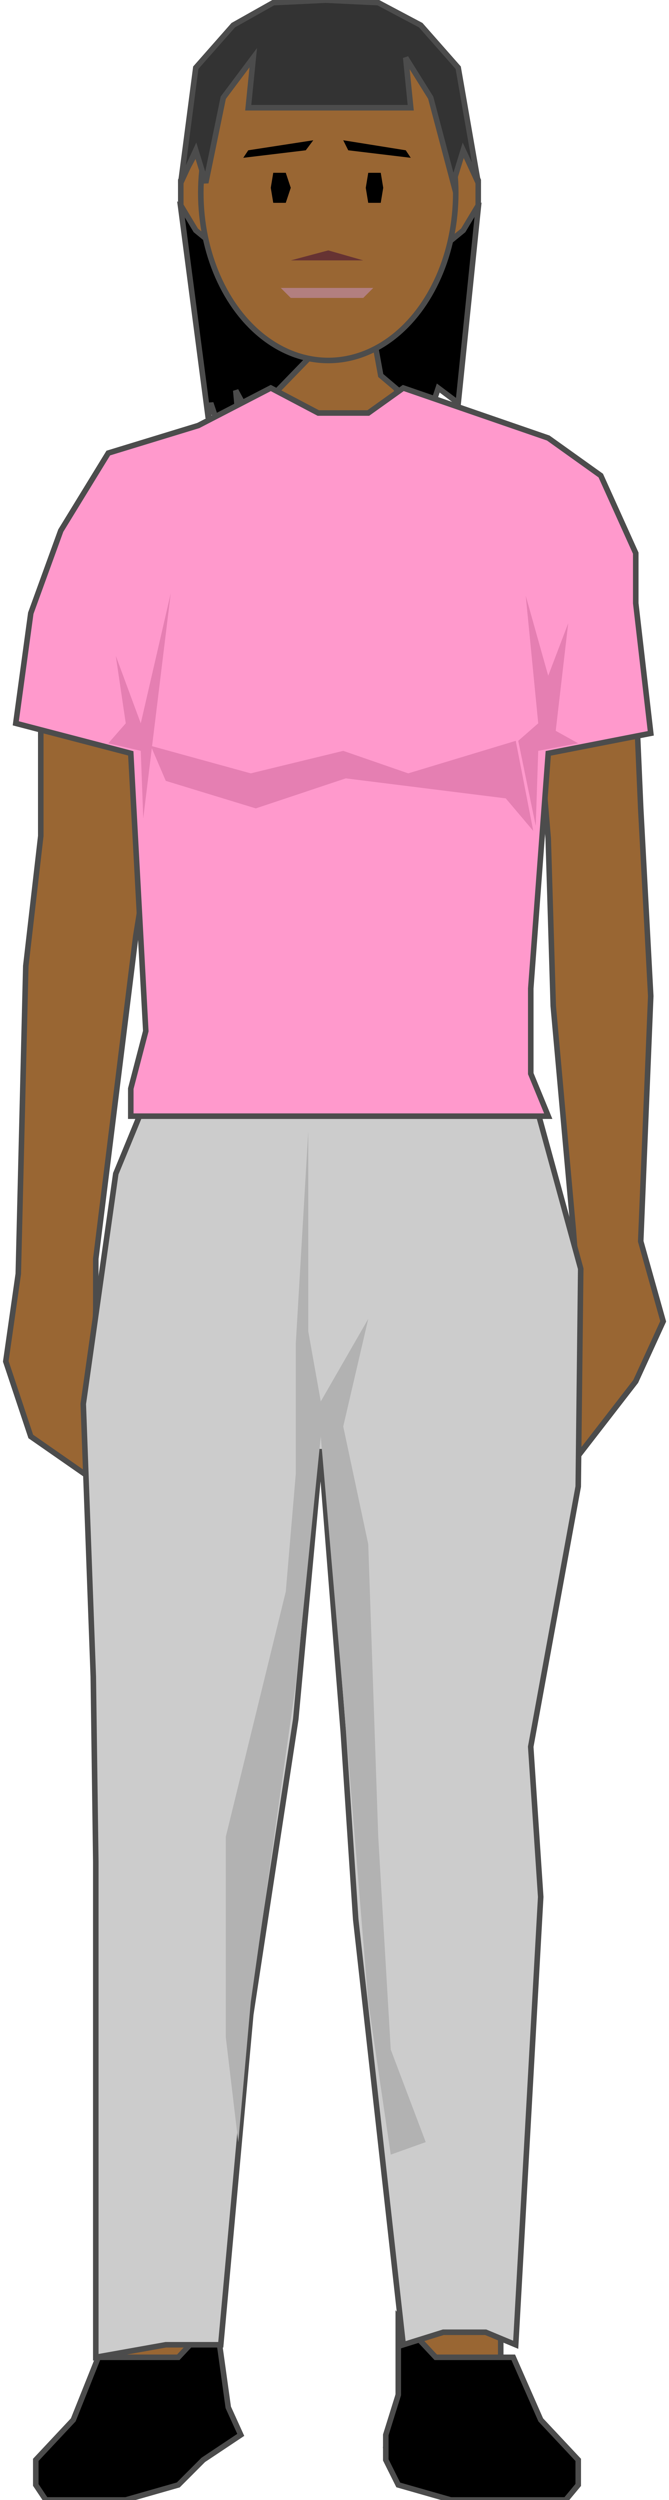 <!DOCTYPE svg PUBLIC "-//W3C//DTD SVG 1.1//EN" "http://www.w3.org/Graphics/SVG/1.1/DTD/svg11.dtd"><svg version="1.1" xmlns="http://www.w3.org/2000/svg" xmlns:xlink="http://www.w3.org/1999/xlink" width="30px" height="112px" viewBox="0 0 29.613 112.5" enable-background="new 0 0 29.613 112.5" xml:space="preserve">
<g id="Group_RightArm">
	<path fill="#996633" stroke="#4C4C4C" stroke-width="0.25" d="M1.576,30.071v7.544L0.901,43.47L0.563,57.32L0,61.261l1.126,3.378   l2.59,1.801l0.225-4.053l0.113-3.49v-2.252l1.801-14.525l1.014-6.306l0.563-7.544" />
</g>
<g id="Group_Neck">
	<path fill="#996633" stroke="#4C4C4C" stroke-width="0.25" d="M26.01,21.4l-2.814-1.914l-5.518-1.802L16.44,15.32h-4.054   l-1.238,2.927l-6.081,2.365l-2.364,4.279l-1.126,5.18" />
</g>
<g id="Group_LeftArm">
	<path fill="#996633" stroke="#4C4C4C" stroke-width="0.25" d="M23.533,27.03l0.9,10.697l0.226,7.544l0.9,10.021l0.226,2.928   l-0.226,3.378l0.113,4.054l2.702-3.49l1.238-2.703L28.6,55.856l0.451-11.035L28.6,36.376l-0.338-7.77L26.01,21.4" />
</g>
<g id="Group_LeftLeg">
	<path fill="#996633" stroke="#4C4C4C" stroke-width="0.25" d="M14.188,63.4l0.563,1.238l0.563,8.67l1.126,11.035l0.112,8.67   l1.689,12.386l-1.126,4.729l0.563,1.126l2.928,1.238h3.49l1.126-1.238l-2.928-5.18V86.37l1.802-21.281l0.676-5.405" />
</g>
<g id="Group_RightLeg">
	<path fill="#996633" stroke="#4C4C4C" stroke-width="0.25" d="M5.292,54.054L4.729,68.017l0.563,15.876L4.729,88.51v17.565   l-1.126,2.815l-1.801,1.801l0.675,1.127h4.617l2.928-2.252l-0.563-3.491l-0.563-3.04l2.927-19.818L14.188,63.4" />
</g>
<g id="Group_Shoes">
	<path stroke="#4C4C4C" stroke-width="0.25" d="M25.785,111.818v-1.127l-1.689-1.801l-1.238-2.815h-3.49l-1.689-1.802v3.49   l-0.563,1.803v1.125l0.563,1.127l2.364,0.675h5.18L25.785,111.818z" />
	<path stroke="#4C4C4C" stroke-width="0.25" d="M1.351,111.818v-1.127l1.689-1.801l1.126-2.815H7.77l1.688-1.802l0.563,4.054   l0.563,1.239l-1.688,1.125l-1.126,1.127l-2.365,0.675H1.802L1.351,111.818z" />
</g>
<g id="Group_BackHair">
	<path stroke="#4C4C4C" stroke-width="0.25" d="M21.281,9.353l-0.901,8.783l-0.9-0.676l-0.226,0.676h-0.9l-1.464-1.239l-0.226-1.239   l2.252-4.842L21.281,9.353z" />
	<path stroke="#4C4C4C" stroke-width="0.25" d="M7.882,9.353l1.238,9.458l0.112-0.675l0.226,0.675h1.014l-0.113-1.238l0.676,1.238   l3.716-3.828L7.882,9.353z" />
</g>
<g id="Group_Face">
	<path fill="#996633" stroke="#4C4C4C" stroke-width="0.25" d="M19.367,11.379H9.796l-1.238-1.014L7.882,9.24V8.114l0.676-1.239   h12.16l0.563,1.239V9.24l-0.676,1.126L19.367,11.379z" />
	<ellipse fill="#996633" stroke="#4C4C4C" stroke-width="0.25" cx="14.526" cy="8.677" rx="5.742" ry="7.544" />
	<path fill="#663333" d="M14.526,11.267l1.576,0.45h-3.266L14.526,11.267z" />
	<path fill="#B27F7F" d="M12.836,13.406l-0.45-0.45h4.166l-0.45,0.45H12.836z" />
	<path d="M18.016,6.763L15.2,6.312l0.226,0.451l2.815,0.338L18.016,6.763z" />
	<path d="M10.922,6.763l2.928-0.451l-0.338,0.451l-2.815,0.338L10.922,6.763z" />
	<path d="M12.048,9.127h0.563l0.225-0.676l-0.225-0.676h-0.563l-0.112,0.676L12.048,9.127z" />
	<path d="M16.326,9.127h0.563l0.112-0.676L16.89,7.776h-0.563l-0.112,0.676L16.326,9.127z" />
</g>
<g id="Group_TopHair">
	<path fill="#333333" stroke="#4C4C4C" stroke-width="0.25" d="M9.008,8.227l-0.45-1.464L7.882,8.227l0.676-5.18l1.688-1.914   l1.802-1.014l2.364-0.112l2.365,0.112l1.914,1.014l1.688,1.914l0.901,5.18l-0.676-1.464l-0.45,1.464l-1.014-3.829l-1.126-1.802   l0.226,2.252h-7.319l0.226-2.252L9.796,4.398L9.008,8.227z" />
</g>
<g id="Group_LowerBody">
	<path fill="#CCCCCC" stroke="#4C4C4C" stroke-width="0.25" d="M14.188,65.201l-1.126,12.161l-2.027,13.286l-1.351,14.863H7.206   l-3.152,0.563V83.78l-0.113-8.332L3.49,63.175l1.464-10.359l1.576-3.829l4.955-0.676l6.305,0.563h5.855l2.252,8.219l-0.112,9.797   l-2.14,11.711l0.45,6.756l-1.126,20.154l-1.351-0.563h-1.914l-1.802,0.563l-2.14-19.142L15.2,77.926L14.188,65.201" />
	<path fill="#B2B2B2" d="M14.188,64.639l-1.126,11.147l-2.027,14.3l-0.563,6.306l-0.563-4.729v-9.008l2.703-11.035l0.45-5.291   v-3.717v-2.139l0.563-9.571v9.009l0.563,3.152l2.139-3.717L15.2,64.188l1.126,5.293l0.451,13.174l0.563,9.571l1.576,4.166   l-1.576,0.563l-1.014-6.869L15.2,76.35L14.188,64.639z" />
</g>
<g id="Group_UpperBody">
	<path fill="#FF99CC" stroke="#4C4C4C" stroke-width="0.25" d="M5.63,33.899l-5.18-1.351l0.676-4.955l1.351-3.716l2.14-3.49   l4.054-1.239l3.266-1.689l2.139,1.126h2.252l1.577-1.126l6.53,2.252l2.365,1.689l1.576,3.491v2.252l0.676,5.855l-4.617,0.901   l-0.788,10.584v3.828l0.788,1.915H5.63v-1.239l0.676-2.59L5.63,33.899z" />
	<path fill="#E57FB2" d="M6.531,33.561l0.676,1.577l4.054,1.239l4.054-1.352l7.206,0.901l1.238,1.464l-0.788-4.054L18.128,34.8   L15.2,33.787L11.034,34.8L6.531,33.561z" />
	<path fill="#E57FB2" d="M23.42,26.805l0.563,5.743l-0.9,0.788l0.788,3.829l0.112-3.378l1.802-0.338l-1.014-0.563l0.563-4.842   l-0.901,2.365L23.42,26.805z" />
	<path fill="#E57FB2" d="M4.954,29.508l0.45,3.04l-0.788,0.901l1.464,0.338l0.112,3.04l1.239-10.134L6.08,32.548L4.954,29.508z" />
</g>
</svg>